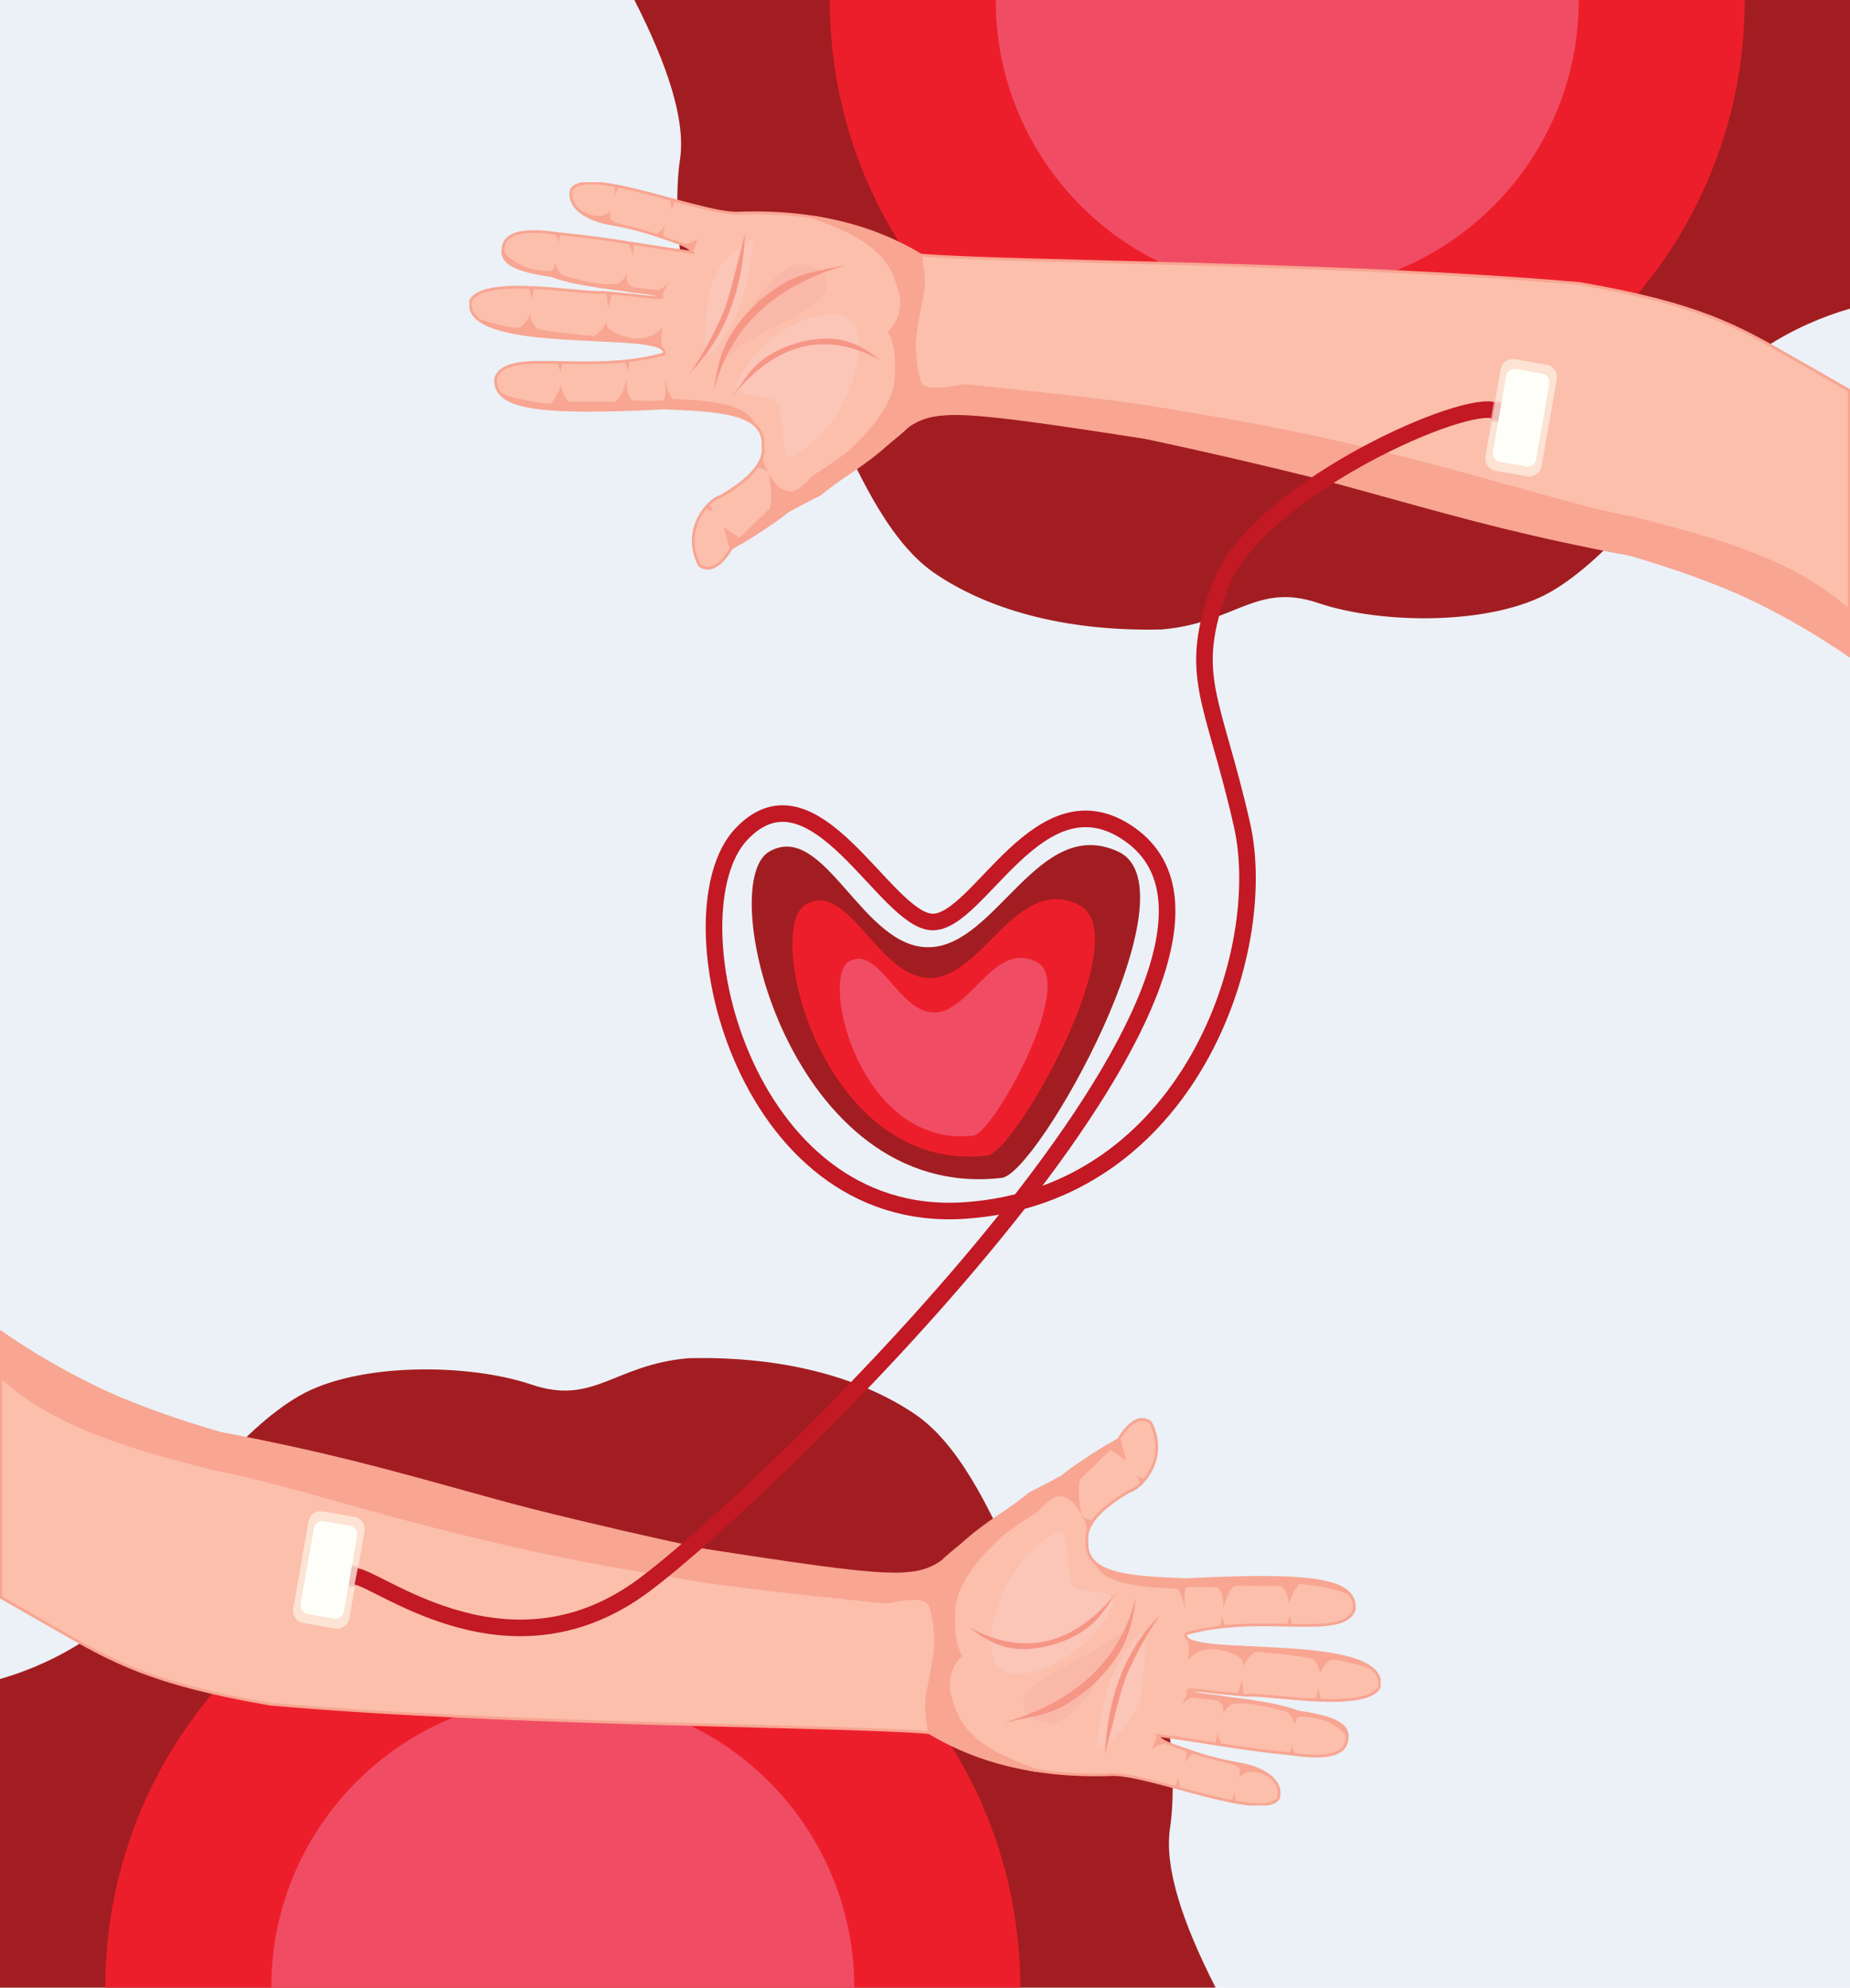 <svg width="670" height="720" viewBox="0 0 670 720" fill="none" xmlns="http://www.w3.org/2000/svg">
<rect width="670" height="720" fill="#EBF1F6"/>
<path d="M246.248 57.918C248.464 43.36 241.544 23.198 229.752 0L670.001 3.84878e-05L670.001 111.804C650.836 117.215 624.707 131.04 615.749 151.393C606.791 171.746 582.694 202.302 561.497 214.443C540.3 226.584 500.28 226.173 477.553 218.475C454.825 210.777 447.635 225.695 420.734 228.006C384.588 228.887 356.756 220.21 338.256 207.478C319.757 194.746 308.506 164.445 305.265 160.191C302.025 155.936 266.605 145.105 252.846 118.402C245.423 101.609 244.031 72.476 246.248 57.918Z" fill="#A21D21"/>
<path d="M466.189 165.689C557.697 165.689 631.878 91.508 631.878 2.897e-05L300.5 0C300.5 91.508 374.682 165.689 466.189 165.689Z" fill="#ED1E2B"/>
<path d="M466.189 105.572C524.495 105.572 571.761 58.306 571.761 1.84588e-05L360.617 0C360.617 58.306 407.883 105.572 466.189 105.572Z" fill="#F04D65"/>
<path d="M423.754 662.082C421.538 676.64 428.458 696.802 440.25 720L0.001 720L0.001 608.196C19.166 602.785 45.295 588.96 54.253 568.607C63.211 548.254 87.308 517.698 108.505 505.557C129.702 493.416 169.722 493.827 192.449 501.525C215.177 509.223 222.367 494.305 249.268 491.994C285.414 491.113 313.246 499.79 331.746 512.522C350.245 525.254 361.496 555.555 364.737 559.809C367.977 564.064 403.397 574.895 417.156 601.598C424.579 618.391 425.971 647.524 423.754 662.082Z" fill="#A21D21"/>
<path d="M203.813 554.311C112.305 554.311 38.124 628.492 38.124 720L369.502 720C369.502 628.492 295.32 554.311 203.813 554.311Z" fill="#ED1E2B"/>
<path d="M203.813 614.428C145.507 614.428 98.241 661.694 98.241 720L309.385 720C309.385 661.694 262.119 614.428 203.813 614.428Z" fill="#F04D65"/>
<g clip-path="url(#clip0_1013_1544)">
<path d="M669.732 237.46C649.301 221.768 621.827 210.008 589.955 200.706C520.326 187.851 492.495 173.986 416.39 158.695C386.418 154.185 353.51 148.773 342.053 149.986C331.797 150.52 327.206 155.2 321.76 160.346C312.294 169.033 304.473 172.64 297.079 178.902C297.687 178.672 290.731 182.15 285.28 185.094C280.016 189.812 264.357 198.954 265.542 197.276C263.386 201.609 258.287 208.555 253.327 204.756C246.408 191.404 257.182 180.558 260.892 179.879C271.655 173.639 277.32 167.43 276.316 161.259C276.978 148.933 258.415 148.581 240.568 147.784C194.691 150.098 178.835 147.977 179.508 137.072C183.362 125.617 212.742 135.971 240.413 128.251C244.331 118.756 168.248 129.047 170.304 109.315C174.126 99.463 210.729 106.569 218.134 105.896C234.78 107.248 240.14 108.589 239.836 107.36C234.78 105.714 230.744 105.96 226.334 105.041C212.683 103.326 205.017 101.905 199.923 99.88C185.872 97.812 181.253 95.028 182.204 89.846C182.834 84.081 190.281 82.862 202.096 84.636C209.581 85.347 218.678 86.48 229.212 88.179C235.966 89.263 243.226 90.412 250.85 91.427C249.729 88.985 244.78 87.73 238.875 85.63C233.584 83.749 227.285 82.104 221.524 81.137C212.219 79.582 205.305 74.832 206.992 68.645C212.501 60.128 252.777 77.22 266.856 77.22C300.154 75.874 321.269 84.999 333.452 92.41C366.761 95.151 482.373 94.9 572.08 102.695C615.533 110.186 629.398 118.302 649.205 129.661L669.732 141.41V237.46Z" fill="#FBBFAC" stroke="#F8A592" stroke-miterlimit="10"/>
<path d="M668.739 220.395C650.299 204.11 624.705 195.855 590.884 187.563C560.073 182.017 507.716 161.831 428.146 149.5C407.677 145.556 379.761 142.896 349.276 139.636C337.296 141.854 332.908 141.934 332.331 135.453C331.941 133.887 331.493 133.017 331.066 124.537C332.037 114.354 333.847 109.171 334.338 104.442C334.851 100.446 333.804 95.958 333.452 92.405C321.931 85.758 308.819 81.42 294.618 78.647C307.682 83.584 320.564 88.692 324.819 101.958C327.419 108.541 327.382 114.754 322.209 120.252C324.494 124.521 324.969 130.447 324.494 137.243C323.922 144.846 318.696 152.999 309.801 161.58C307.869 163.487 307.105 164.722 294.612 172.688C292.349 175.327 289.973 177.753 286.786 178.57C282.472 178.282 280.753 176.145 279.279 173.831C279.925 177.587 280.016 181.156 279.279 184.448L267.854 195.443L262.959 192.12L264.784 198.671C266.381 197.618 267.876 196.779 269.253 196.063C276.535 191.645 278.751 189.721 285.285 185.078C289.295 182.733 293.278 180.51 297.084 178.886C307.361 170.316 319.721 162.964 329.08 154.078C329.08 154.078 336.335 148.34 347.52 149.815C354.209 148.265 414.314 158.363 414.314 158.363C497.679 176.113 558.482 195.47 589.955 200.69C619.831 208.454 646.06 221.207 669.732 237.46V220.561L668.739 220.395Z" fill="#F8A592" stroke="#F8A592" stroke-miterlimit="10"/>
<path d="M258.539 185.703C257.621 184.544 257.151 183.379 257.13 182.22L255.213 184.319C256.5 184.352 257.583 184.875 258.534 185.703H258.539Z" fill="#F8A592"/>
<path d="M278.521 171.187C276.247 168.654 275.98 165.486 276.418 162.098C276.573 164.722 275.793 167.078 274.09 169.167C275.911 169.509 277.39 170.182 278.521 171.187Z" fill="#F8A592"/>
<path d="M273.855 154.383C271.005 146.673 259.654 145.15 243.51 144.509C242.319 142.89 241.566 140.197 240.819 137.494C241.059 140.4 241.225 143.232 240.392 145.027C236.681 145.247 232.827 145.225 228.855 144.995C226.885 142.49 226.959 139.989 226.986 137.494C226.159 140.587 225.053 143.462 223.009 145.578L206.021 145.519C204.232 143.975 203.565 141.693 203.111 139.273C202.951 140.742 201.728 143.141 199.651 146.288C190.666 145.417 184.035 143.98 180.603 141.784C183.95 145.156 189.081 148.041 203.351 148.42C210.382 148.431 217.814 148.324 224.589 148.1C232.49 147.838 239.506 147.854 243.958 147.934C251.689 147.619 259.574 148.383 267.7 150.878C270.214 151.455 272.088 152.85 273.845 154.383H273.855Z" fill="#F8A592"/>
<path d="M239.955 126.365C239.261 123.351 239.277 120.728 239.955 118.473C237.665 121.086 234.91 122.977 229.032 122.576C222.177 121.118 219.289 119.36 219.758 116.331C218.568 119.013 216.998 120.626 215.231 121.689C207.442 121.091 200.325 120.327 194.757 119.178C192.525 117.121 192.066 115.396 192.093 113.755C191.276 115.55 190.219 117.255 188.361 118.655C184.859 119.087 179.456 117.153 173.039 115.518C177.363 117.976 182.622 120.167 191.527 121.326C206.646 122.924 220.303 124.024 230.842 124.078C237.179 124.169 236.56 124.943 239.955 126.365Z" fill="#F8A592"/>
<path d="M242.223 101.995C240.931 104.474 239.858 106.644 239.842 107.349L226.34 105.03L209.827 102.546L200.265 99.73C196.256 99.484 192.881 98.619 189.828 97.433C182.396 95.14 182.759 93.286 182.514 91.4C186.624 95.878 191.766 98.132 199.56 98.202C200.692 97.646 200.991 96.599 200.692 95.199C202.038 96.941 202.102 99.377 205.283 100.254C215.283 102.856 219.148 103.315 223.676 102.797C225.005 101.921 226.617 100.734 227.135 98.848C226.836 100.932 226.58 103.005 229.644 104.117L238.459 105.126C239.9 104.667 241.107 103.572 242.223 102.214" fill="#F8A592"/>
<path d="M203.064 134.678L203.758 131.307H201.836L203.064 134.961" fill="#F8A592"/>
<path d="M227.505 134.432L228.055 130.623L226.223 130.821L227.505 134.432Z" fill="#F8A592"/>
<path d="M221.627 106.542L220.202 111.645L219.63 106.013L221.627 106.542Z" fill="#F8A592"/>
<path d="M193.432 104.181L192.615 108.38L191.51 104.101L193.432 104.181Z" fill="#F8A592"/>
<path d="M202.203 88.531C202.252 87.201 202.534 85.924 203.148 84.732L200.607 84.422C201.904 86.02 202.326 87.356 202.198 88.531H202.203Z" fill="#F8A592"/>
<path d="M229.095 92.576L229.709 88.531L227.328 87.869C228.326 89.434 228.914 91.005 229.095 92.57V92.576Z" fill="#F8A592"/>
<path d="M250.856 91.422L252.762 86.367C251.641 87.415 249.959 88.237 247.065 88.569C248.896 89.119 250.471 89.846 250.856 91.422Z" fill="#F8A592"/>
<path d="M240.509 86.196C239.992 84.839 240.397 83.194 240.926 81.511C240.109 82.884 239.105 84.171 237.189 85.048L240.504 86.196H240.509Z" fill="#F8A592"/>
<path d="M227.328 82.291C223.89 81.019 220.318 79.641 220.895 78.657L221.301 76.12C220.062 77.397 218.594 78.257 216.651 78.283C214.216 78.139 212.011 77.167 209.838 76.12C212.401 78.892 218.925 81.105 227.328 82.291Z" fill="#F8A592"/>
<path d="M224.279 67.95C223.575 68.362 223.163 69.655 222.768 71.012C222.918 69.719 222.715 68.431 222.16 67.138L224.279 67.95Z" fill="#F8A592"/>
<path d="M244.567 72.636L243.094 76.114L242.848 72.171L244.834 72.705" fill="#F8A592"/>
<path d="M256.639 128.796C267.887 117.848 271.384 102.567 272.922 86.191C264.647 90.898 258.213 97.155 256.639 107.493C254.829 119.969 254.855 126.984 256.639 128.796Z" fill="#FBC5B8"/>
<path d="M286.264 165.55C308.185 154.805 315.915 122.87 308.057 115.93C299.675 108.53 274.967 120.348 266.681 138.963C266.521 145.978 280.605 141.09 282.35 147.293C283.221 150.392 283.381 167.965 286.269 165.55H286.264Z" fill="#FBC5B8"/>
<path d="M262.964 129.667C270.924 121.262 290.795 114.952 297.773 107.493C302.546 101.963 296.796 95.718 288.862 95.718C279.114 98.181 270.769 111.757 262.964 129.667Z" fill="#FAB8A9"/>
<path d="M319.075 130.623C299.214 119.654 281.046 123.976 265.334 143.499C270.732 136.131 273.844 128.149 290.432 123.773C302.257 121.075 309.534 123.057 319.08 130.618L319.075 130.623Z" fill="#F69685"/>
<path d="M258.474 141.907C264.347 117.789 281.324 103.294 306.582 95.963C289.936 99.372 286.994 99.372 275.12 108.829C261.656 121.326 260.145 130.382 258.474 141.907Z" fill="#F69685"/>
<path d="M249.916 134.961C262.857 121.989 268.89 104.758 269.861 84.417C266.888 95.824 264.41 107.296 261.784 113.632C259.152 119.606 255.393 127.182 249.916 134.961Z" fill="#F69685"/>
<g clip-path="url(#clip1_1013_1544)">
<path opacity="0.65" d="M542.896 151.786L540.577 151.319L541.449 146.319L543.764 146.822L542.896 151.786Z" fill="#EF4B62" stroke="#EF4B62" stroke-miterlimit="10"/>
<path opacity="0.65" d="M543.102 151.578L540.452 151.065" stroke="#C62E3B" stroke-width="3" stroke-miterlimit="10"/>
<path opacity="0.65" d="M543.9 147.09L541.251 146.576" stroke="#C62E3B" stroke-width="3" stroke-miterlimit="10"/>
<path opacity="0.65" d="M543.252 150.792L540.603 150.279" stroke="#C73843" stroke-width="3" stroke-miterlimit="10"/>
<path opacity="0.65" d="M543.748 147.962L541.099 147.448" stroke="#C73843" stroke-width="3" stroke-miterlimit="10"/>
<path opacity="0.72" d="M541.674 170.549L553.036 172.544C555.507 172.978 557.861 171.322 558.293 168.845L563.792 137.377C564.224 134.9 562.572 132.54 560.102 132.106L548.739 130.11C546.269 129.676 543.915 131.333 543.482 133.81L537.984 165.278C537.551 167.755 539.203 170.115 541.674 170.549Z" fill="#FCF2E4"/>
<path d="M543.217 167.299L552.687 168.962C554.393 169.262 556.018 168.118 556.316 166.408L561.106 138.994C561.405 137.284 560.265 135.655 558.559 135.355L549.089 133.692C547.383 133.393 545.758 134.536 545.46 136.246L540.67 163.66C540.371 165.37 541.511 166.999 543.217 167.299Z" fill="#FFFFFA"/>
</g>
</g>
<g clip-path="url(#clip2_1013_1544)">
<path d="M0.27 482.54C20.701 498.232 48.175 509.992 80.047 519.294C149.676 532.149 177.507 546.014 253.612 561.305C283.584 565.815 316.492 571.227 327.949 570.014C338.205 569.48 342.796 564.8 348.242 559.654C357.708 550.967 365.529 547.36 372.923 541.098C372.315 541.328 379.271 537.85 384.722 534.906C389.986 530.188 405.645 521.046 404.459 522.724C406.616 518.391 411.715 511.445 416.675 515.244C423.594 528.596 412.82 539.442 409.11 540.121C398.347 546.361 392.682 552.57 393.686 558.741C393.024 571.067 411.587 571.42 429.434 572.216C475.311 569.902 491.167 572.023 490.494 582.928C486.64 594.383 457.26 584.029 429.589 591.749C425.671 601.244 501.754 590.953 499.698 610.685C495.876 620.537 459.273 613.431 451.868 614.104C435.222 612.753 429.861 611.411 430.166 612.64C435.222 614.286 439.258 614.04 443.668 614.959C457.319 616.674 464.985 618.095 470.079 620.12C484.13 622.188 488.748 624.972 487.798 630.155C487.168 635.92 479.721 637.138 467.906 635.364C460.421 634.653 451.323 633.521 440.79 631.821C434.036 630.737 426.776 629.588 419.152 628.573C420.273 631.015 425.222 632.27 431.127 634.37C436.418 636.251 442.717 637.896 448.478 638.863C457.783 640.418 464.697 645.168 463.01 651.355C457.5 659.872 417.225 642.78 403.146 642.78C369.848 644.126 348.733 635.001 336.55 627.59C303.241 624.849 187.629 625.1 97.921 617.305C54.469 609.814 40.604 601.698 20.797 590.339L0.27 578.59L0.27 482.54Z" fill="#FBBFAC" stroke="#F8A592" stroke-miterlimit="10"/>
<path d="M1.263 499.605C19.703 515.89 45.297 524.145 79.118 532.437C109.928 537.983 162.286 558.169 241.856 570.501C262.325 574.444 290.241 577.104 320.726 580.364C332.706 578.146 337.094 578.066 337.671 584.547C338.061 586.113 338.509 586.984 338.936 595.463C337.965 605.646 336.155 610.829 335.664 615.558C335.151 619.554 336.198 624.042 336.55 627.595C348.071 634.242 361.183 638.58 375.384 641.353C362.32 636.416 349.438 631.309 345.183 618.042C342.583 611.46 342.62 605.246 347.793 599.748C345.508 595.479 345.033 589.553 345.508 582.757C346.08 575.154 351.306 567.001 360.201 558.42C362.133 556.513 362.897 555.278 375.39 547.312C377.653 544.673 380.029 542.247 383.216 541.43C387.53 541.718 389.249 543.855 390.723 546.169C390.077 542.413 389.986 538.844 390.723 535.552L402.148 524.557L407.043 527.88L405.218 521.329C403.621 522.382 402.126 523.221 400.749 523.937C393.467 528.355 391.251 530.279 384.717 534.922C380.707 537.267 376.724 539.49 372.918 541.114C362.641 549.684 350.281 557.036 340.922 565.922C340.922 565.922 333.667 571.66 322.482 570.185C315.793 571.735 255.688 561.637 255.688 561.637C172.323 543.887 111.519 524.53 80.047 519.31C50.171 511.546 23.942 498.793 0.27 482.54L0.27 499.439L1.263 499.605Z" fill="#F8A592" stroke="#F8A592" stroke-miterlimit="10"/>
<path d="M411.463 534.297C412.381 535.456 412.851 536.621 412.872 537.78L414.789 535.681C413.502 535.649 412.419 535.125 411.468 534.297L411.463 534.297Z" fill="#F8A592"/>
<path d="M391.48 548.814C393.755 551.346 394.022 554.514 393.584 557.902C393.429 555.278 394.209 552.922 395.912 550.833C394.091 550.491 392.612 549.818 391.48 548.814Z" fill="#F8A592"/>
<path d="M396.146 565.617C398.997 573.327 410.348 574.85 426.492 575.491C427.683 577.11 428.436 579.803 429.183 582.506C428.943 579.6 428.777 576.768 429.61 574.973C433.321 574.754 437.175 574.775 441.147 575.005C443.117 577.51 443.042 580.011 443.016 582.506C443.843 579.413 444.948 576.538 446.993 574.422L463.981 574.481C465.77 576.025 466.437 578.307 466.891 580.727C467.051 579.258 468.274 576.859 470.35 573.712C479.336 574.583 485.966 576.02 489.399 578.216C486.052 574.844 480.921 571.959 466.651 571.58C459.619 571.569 452.188 571.676 445.413 571.9C437.511 572.162 430.496 572.146 426.044 572.066C418.313 572.381 410.428 571.617 402.302 569.122C399.788 568.545 397.914 567.151 396.157 565.617L396.146 565.617Z" fill="#F8A592"/>
<path d="M430.047 593.635C430.741 596.649 430.725 599.272 430.047 601.527C432.337 598.914 435.092 597.023 440.97 597.424C447.825 598.882 450.713 600.64 450.244 603.67C451.434 600.987 453.004 599.374 454.771 598.311C462.56 598.909 469.677 599.673 475.245 600.822C477.477 602.879 477.936 604.605 477.909 606.245C478.726 604.45 479.783 602.745 481.641 601.345C485.143 600.913 490.546 602.847 496.963 604.482C492.639 602.024 487.38 599.833 478.475 598.674C463.356 597.076 449.699 595.976 439.16 595.922C432.823 595.831 433.442 595.057 430.047 593.635Z" fill="#F8A592"/>
<path d="M427.779 618.005C429.071 615.526 430.144 613.356 430.16 612.651L443.662 614.97L460.175 617.454L469.737 620.27C473.746 620.516 477.12 621.381 480.174 622.568C487.606 624.86 487.243 626.714 487.488 628.6C483.378 624.122 478.236 621.868 470.442 621.798C469.31 622.354 469.011 623.401 469.31 624.801C467.964 623.059 467.9 620.623 464.718 619.746C454.719 617.144 450.854 616.685 446.326 617.203C444.997 618.079 443.385 619.266 442.867 621.152C443.166 619.068 443.422 616.995 440.358 615.883L431.543 614.874C430.102 615.333 428.895 616.428 427.779 617.786" fill="#F8A592"/>
<path d="M466.938 585.322L466.244 588.693L468.166 588.693L466.938 585.039" fill="#F8A592"/>
<path d="M442.497 585.568L441.947 589.377L443.778 589.179L442.497 585.568Z" fill="#F8A592"/>
<path d="M448.375 613.458L449.8 608.355L450.372 613.987L448.375 613.458Z" fill="#F8A592"/>
<path d="M476.57 615.819L477.387 611.62L478.492 615.9L476.57 615.819Z" fill="#F8A592"/>
<path d="M467.798 631.469C467.75 632.799 467.467 634.076 466.854 635.268L469.395 635.578C468.097 633.98 467.676 632.644 467.804 631.469L467.798 631.469Z" fill="#F8A592"/>
<path d="M440.907 627.424L440.293 631.469L442.674 632.131C441.676 630.566 441.088 628.995 440.907 627.43L440.907 627.424Z" fill="#F8A592"/>
<path d="M419.146 628.578L417.24 633.633C418.361 632.585 420.043 631.763 422.937 631.431C421.106 630.881 419.531 630.154 419.146 628.578Z" fill="#F8A592"/>
<path d="M429.493 633.804C430.01 635.161 429.605 636.806 429.076 638.489C429.893 637.116 430.897 635.829 432.813 634.952L429.498 633.804L429.493 633.804Z" fill="#F8A592"/>
<path d="M442.674 637.709C446.112 638.981 449.684 640.36 449.107 641.343L448.701 643.881C449.94 642.604 451.408 641.743 453.351 641.717C455.786 641.861 457.991 642.833 460.164 643.881C457.601 641.108 451.077 638.896 442.674 637.709Z" fill="#F8A592"/>
<path d="M445.723 652.05C446.427 651.638 446.838 650.345 447.234 648.988C447.084 650.281 447.287 651.569 447.842 652.862L445.723 652.05Z" fill="#F8A592"/>
<path d="M425.435 647.364L426.908 643.886L427.154 647.829L425.168 647.295" fill="#F8A592"/>
<path d="M413.363 591.204C402.115 602.152 398.618 617.433 397.08 633.809C405.355 629.102 411.788 622.845 413.363 612.507C415.173 600.031 415.147 593.016 413.363 591.204Z" fill="#FBC5B8"/>
<path d="M383.738 554.45C361.817 565.195 354.086 597.13 361.945 604.07C370.327 611.47 395.035 599.652 403.321 581.037C403.481 574.022 389.397 578.91 387.651 572.707C386.781 569.608 386.621 552.035 383.733 554.45L383.738 554.45Z" fill="#FBC5B8"/>
<path d="M407.038 590.334C399.078 598.738 379.207 605.048 372.229 612.507C367.456 618.037 373.206 624.283 381.14 624.283C390.888 621.819 399.233 608.243 407.038 590.334Z" fill="#FAB8A9"/>
<path d="M350.927 589.377C370.788 600.346 388.955 596.024 404.668 576.501C399.27 583.869 396.158 591.851 379.57 596.227C367.744 598.925 360.468 596.943 350.922 589.382L350.927 589.377Z" fill="#F69685"/>
<path d="M411.528 578.093C405.655 602.211 388.678 616.706 363.42 624.037C380.066 620.628 383.008 620.628 394.881 611.171C408.346 598.674 409.857 589.618 411.528 578.093Z" fill="#F69685"/>
<path d="M420.086 585.039C407.145 598.011 401.112 615.242 400.141 635.583C403.114 624.176 405.592 612.704 408.218 606.368C410.85 600.394 414.609 592.818 420.086 585.039Z" fill="#F69685"/>
<g clip-path="url(#clip3_1013_1544)">
<path opacity="0.65" d="M127.106 568.214L129.425 568.681L128.553 573.681L126.237 573.178L127.106 568.214Z" fill="#EF4B62" stroke="#EF4B62" stroke-miterlimit="10"/>
<path opacity="0.65" d="M126.9 568.422L129.549 568.935" stroke="#C62E3B" stroke-width="3" stroke-miterlimit="10"/>
<path opacity="0.65" d="M126.102 572.91L128.751 573.424" stroke="#C62E3B" stroke-width="3" stroke-miterlimit="10"/>
<path opacity="0.65" d="M126.75 569.208L129.399 569.721" stroke="#C73843" stroke-width="3" stroke-miterlimit="10"/>
<path opacity="0.65" d="M126.254 572.038L128.903 572.552" stroke="#C73843" stroke-width="3" stroke-miterlimit="10"/>
<path opacity="0.72" d="M128.328 549.452L116.966 547.456C114.495 547.022 112.141 548.678 111.709 551.155L106.21 582.623C105.777 585.1 107.429 587.46 109.9 587.894L121.263 589.89C123.733 590.324 126.087 588.668 126.52 586.19L132.018 554.722C132.451 552.245 130.799 549.885 128.328 549.452Z" fill="#FCF2E4"/>
<path d="M126.785 552.701L117.315 551.038C115.609 550.738 113.984 551.882 113.686 553.592L108.896 581.006C108.597 582.716 109.737 584.345 111.443 584.645L120.913 586.308C122.619 586.607 124.244 585.464 124.542 583.754L129.332 556.34C129.631 554.63 128.491 553.001 126.785 552.701Z" fill="#FFFFFA"/>
</g>
</g>
<path d="M129 571C139 573 185.5 610 233.5 574C281.5 538 475.114 348.553 409.102 302.194C376.529 279.319 354.676 334.248 337.702 333.979C320.727 333.709 294.862 274.181 268.457 302.194C242.052 330.208 268.457 443.877 349.288 438.49C430.118 433.103 460.295 345.022 449.787 298.693C439.279 252.363 429.683 245 442 212C454.317 179 525.95 146.076 540.5 148.5" stroke="#C21924" stroke-width="6"/>
<path d="M404.992 308.503C376.166 295.128 361.101 342.375 336.682 343.118C312.264 343.86 298.596 296.929 278.552 308.503C258.509 320.078 286.184 435.375 362.667 426.679C375.525 425.867 433.818 321.878 404.992 308.503Z" fill="#A21D21"/>
<path d="M390.384 327.582C367.926 317.279 356.189 353.672 337.166 354.244C318.142 354.816 307.493 318.666 291.878 327.582C276.263 336.497 297.824 425.307 357.409 418.609C367.427 417.984 412.841 337.884 390.384 327.582Z" fill="#ED1E2B"/>
<path d="M375.141 348.279C359.723 341.14 351.665 366.359 338.604 366.756C325.542 367.152 318.232 342.101 307.511 348.279C296.79 354.458 311.593 416.001 352.502 411.359C359.38 410.926 390.56 355.419 375.141 348.279Z" fill="#F04D65"/>
<defs>
<clipPath id="clip0_1013_1544">
<rect width="500" height="172" fill="white" transform="matrix(-1 0 0 -1 670 238)"/>
</clipPath>
<clipPath id="clip1_1013_1544">
<rect width="22.492" height="41.683" fill="white" transform="matrix(-0.993 -0.114 0.114 -0.994 559.695 173.316)"/>
</clipPath>
<clipPath id="clip2_1013_1544">
<rect width="500" height="172" fill="white" transform="translate(0.002 482)"/>
</clipPath>
<clipPath id="clip3_1013_1544">
<rect width="22.492" height="41.683" fill="white" transform="matrix(0.993 0.114 -0.114 0.994 110.307 546.684)"/>
</clipPath>
</defs>
</svg>
